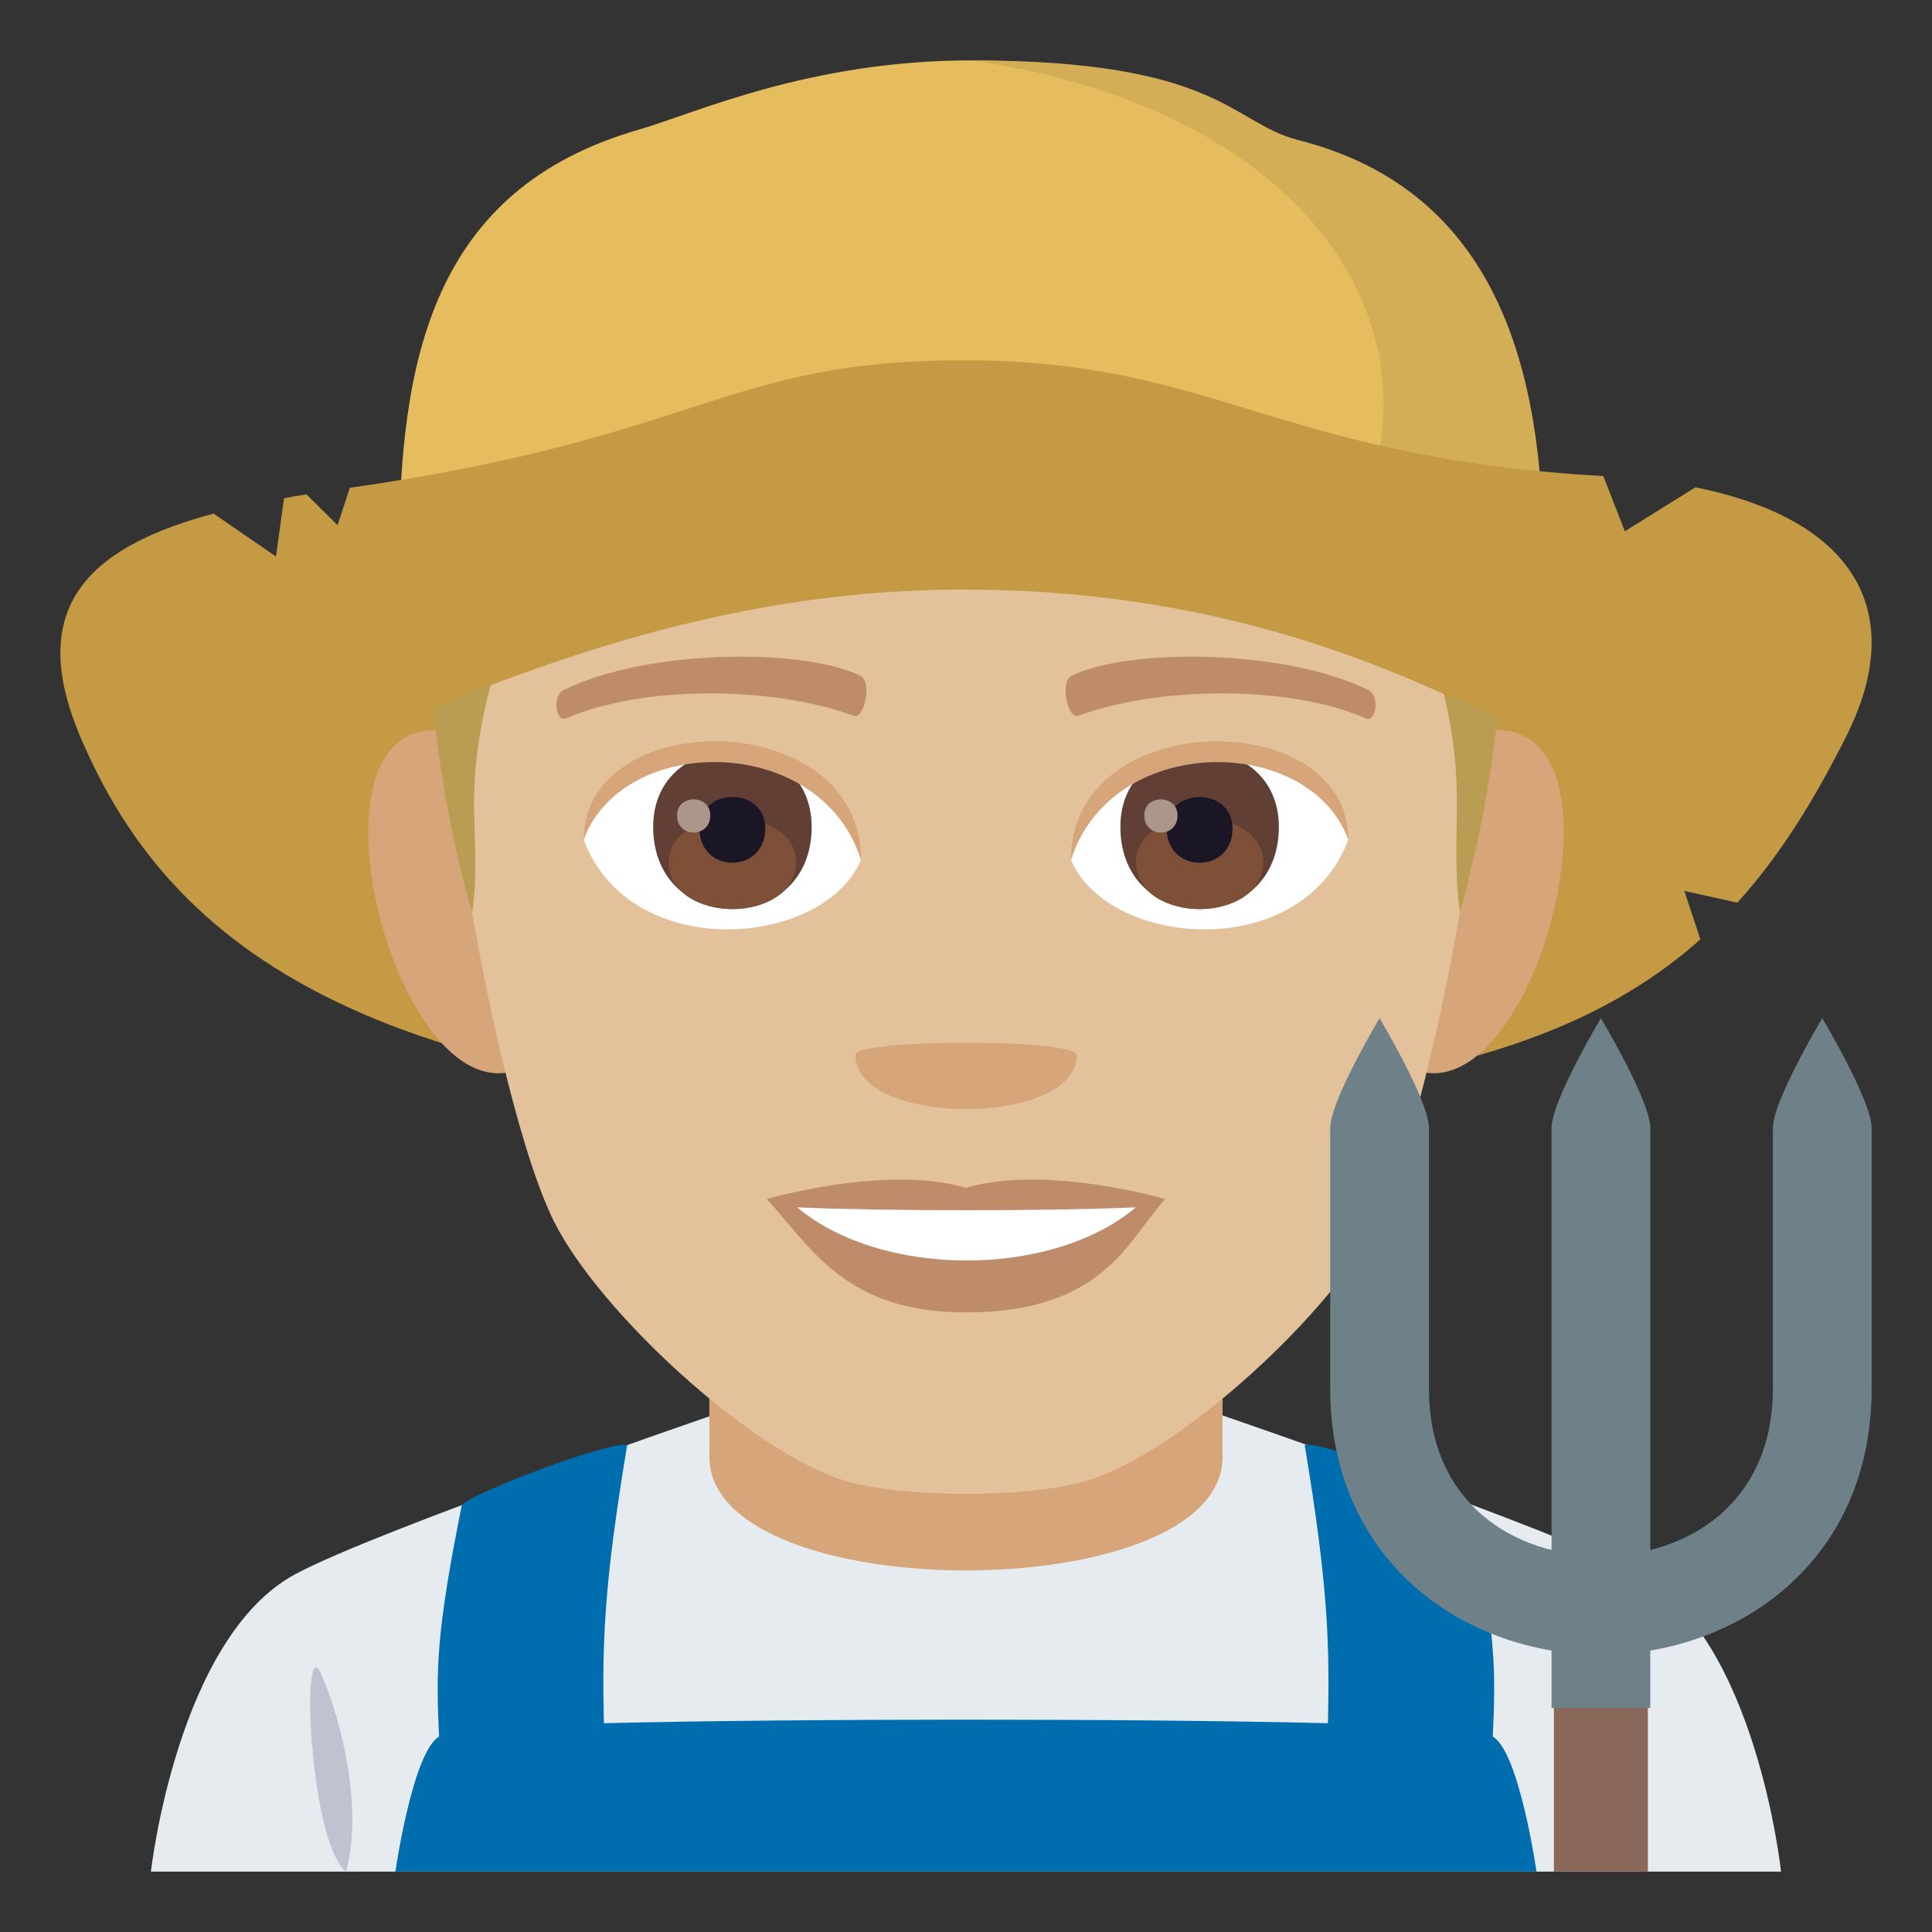 <?xml version="1.0" encoding="utf-8"?>
<!-- Generator: Adobe Illustrator 19.0.0, SVG Export Plug-In . SVG Version: 6.00 Build 0)  -->
<svg version="1.1" id="Layer_1" xmlns="http://www.w3.org/2000/svg" xmlns:xlink="http://www.w3.org/1999/xlink" x="0px" y="0px"
	 width="64px" height="64px" viewBox="0 0 64 64" enable-background="new 0 0 64 64" xml:space="preserve">
<rect x="0" y="0" width="64" height="64" fill="#333333" stroke="none"/>
<path fill="#E6EBEF" d="M9.788,52.143c2.699-1.452,13.906-5.292,13.906-5.292h16.695c0,0,11.197,3.831,13.883,5.289
	c3.904,2.115,4.727,9.86,4.727,9.86h-54C4.999,62,5.87,54.248,9.788,52.143z"/>
<path fill="#D6A67A" d="M40.499,48.257c0-1.141,0-6.203,0-6.203h-17c0,0,0,4.985,0,6.203C23.499,53.278,40.499,53.278,40.499,48.257
	z"/>
<path fill="#BEC3CF" d="M11.456,62c0.574-1.952-0.101-4.921-0.818-6.556C9.969,53.923,10.221,60.927,11.456,62z"/>
<path fill="#006DAE" d="M49.45,57.527c0.102-2.172,0.111-3.393-0.752-7.669c-0.209-0.348-4.881-2.133-5.479-1.992
	c0.779,4.671,0.828,6.587,0.771,9.217c-6.484-0.156-17.502-0.156-23.986,0.001c-0.057-2.631-0.008-4.547,0.773-9.218
	c-0.6-0.141-5.269,1.645-5.478,1.992c-0.863,4.276-0.856,5.497-0.754,7.669C13.669,58.035,13.098,62,13.098,62h37.801
	C50.899,62,50.329,58.035,49.45,57.527z"/>
<path fill="#C49A45" d="M61.2,24.303c-1.08,2.176-2.23,4.033-3.648,5.598l-1.756-0.387l0.531,1.604
	c-4.338,3.863-11.109,5.557-24.416,5.557c-20.322,0-26.559-5.813-29.291-12.371C0.147,18.373,63.391,19.891,61.2,24.303z"/>
<path fill="#D6A67A" d="M14.901,24.235c-5.719-1.031-1.252,14.957,3.225,10.547C20.198,32.738,17.575,24.719,14.901,24.235z"/>
<path fill="#D6A67A" d="M49.1,24.235c-2.674,0.483-5.299,8.503-3.223,10.547C50.354,39.192,54.815,23.204,49.1,24.235z"/>
<path fill="#E3C19B" d="M32.001,5.487c-11.824,0-17.521,8.945-16.807,21.384c0.143,2.503,1.693,10.665,3.158,13.593
	c1.498,2.995,6.512,7.614,9.584,8.57c1.939,0.604,6.188,0.604,8.127,0c3.072-0.956,8.086-5.575,9.586-8.57
	c1.465-2.928,3.016-11.09,3.158-13.593C49.522,14.433,43.825,5.487,32.001,5.487z"/>
<path fill="#BF8C6B" d="M32.001,39.349c-2.66-0.782-6.6,0.37-6.6,0.37c1.5,1.635,2.6,3.756,6.6,3.756c4.582,0,5.359-2.407,6.6-3.756
	C38.6,39.719,34.657,38.563,32.001,39.349z"/>
<path fill="#FFFFFF" d="M26.407,39.995c2.787,2.34,8.418,2.355,11.221,0C34.657,40.123,29.399,40.124,26.407,39.995z"/>
<path fill="#D6A67A" d="M35.667,34.951c0,2.386-7.332,2.386-7.332,0C28.335,34.403,35.667,34.403,35.667,34.951z"/>
<path fill="#BA9D52" d="M47.577,22.074c1.146,3.819,0.414,5.426,0.785,8.163c0.727-2.706,1.178-5.085,1.389-8.163H47.577z"/>
<path fill="#BA9D52" d="M16.426,22.074h-2.219c0.31,3.453,0.787,5.922,1.435,8.163C16.012,27.499,15.178,26.357,16.426,22.074z"/>
<path fill="#FFFFFF" d="M44.659,27.833c-1.58,4.136-8.008,3.529-9.186,0.635C36.368,23.818,43.792,23.421,44.659,27.833z"/>
<path fill="#FFFFFF" d="M19.34,27.833c1.58,4.136,8.01,3.529,9.186,0.635C27.631,23.816,20.21,23.419,19.34,27.833z"/>
<path fill="#BF8C6B" d="M45.315,22.854c-2.705-1.342-7.879-1.407-9.807-0.472c-0.412,0.182-0.141,1.454,0.207,1.332
	c2.688-0.995,7.019-1.019,9.535,0.086C45.585,23.942,45.725,23.043,45.315,22.854z"/>
<path fill="#BF8C6B" d="M18.686,22.854c2.703-1.342,7.877-1.407,9.807-0.472c0.412,0.182,0.141,1.454-0.207,1.332
	c-2.691-0.995-7.02-1.019-9.537,0.086C18.415,23.942,18.276,23.043,18.686,22.854z"/>
<path fill="#613F34" d="M37.114,27.392c0,3.629,5.25,3.629,5.25,0C42.364,24.023,37.114,24.023,37.114,27.392z"/>
<path fill="#7D5037" d="M37.633,28.554c0,2.081,4.211,2.081,4.211,0C41.844,26.622,37.633,26.622,37.633,28.554z"/>
<path fill="#1A1626" d="M38.649,27.449c0,1.507,2.18,1.507,2.18,0C40.829,26.052,38.649,26.052,38.649,27.449z"/>
<path fill="#AB968C" d="M37.905,27.01c0,0.761,1.102,0.761,1.102,0C39.006,26.304,37.905,26.304,37.905,27.01z"/>
<path fill="#613F34" d="M21.637,27.392c0,3.63,5.25,3.63,5.25,0C26.887,24.022,21.637,24.022,21.637,27.392z"/>
<path fill="#7D5037" d="M22.157,28.553c0,2.081,4.211,2.081,4.211,0C26.368,26.621,22.157,26.621,22.157,28.553z"/>
<path fill="#1A1626" d="M23.172,27.449c0,1.506,2.18,1.506,2.18,0C25.352,26.051,23.172,26.051,23.172,27.449z"/>
<path fill="#AB968C" d="M22.428,27.009c0,0.761,1.1,0.761,1.1,0C23.528,26.303,22.428,26.303,22.428,27.009z"/>
<path fill="#D6A67A" d="M44.659,27.802c0-4.44-9.186-4.44-9.186,0.703C36.786,24.285,43.346,24.285,44.659,27.802z"/>
<path fill="#D6A67A" d="M19.34,27.802c0-4.44,9.186-4.44,9.186,0.702C27.215,24.282,20.653,24.282,19.34,27.802z"/>
<path fill="#E5BC5E" d="M32.174,2c-5.389,0-9.186,1.77-11.002,2.291c-6.877,1.973-7.955,7.658-7.955,14.225h37.91
	C51.128,12.221,41.954,2,32.174,2z"/>
<path fill="#D4AE57" d="M43.003,4.639C40.786,4.076,40.413,2,32.174,2c11.404,1.65,16.379,9.311,12.184,16.516h6.77
	C51.128,12.221,49.581,6.307,43.003,4.639z"/>
<path fill="#C49A45" d="M61.2,24.303c-4.34,8.742-9.814-4.773-29.289-4.773c-16.605,0-26.559,11.332-29.291,4.773
	c-1.826-4.379,0.594-6.256,4.455-7.289l2.066,1.42l0.268-1.93c0.246-0.045,0.494-0.088,0.744-0.127l1.029,1.02l0.406-1.238
	c11.639-1.662,12.424-4.225,20.322-4.225c8.34,0,10.371,3.223,21.201,3.836l0.715,1.828l2.338-1.455
	C61.727,17.267,63.085,20.508,61.2,24.303z"/>
<path fill="#6E8189" d="M53.032,54.813c-4.455,0-8.967-3.027-8.967-8.817v-8.631c0-0.902,1.635-3.635,1.635-3.635
	s1.635,2.732,1.635,3.635v8.631c0,3.832,2.863,5.547,5.697,5.547c2.836,0,5.697-1.715,5.697-5.547v-8.631
	c0-0.902,1.635-3.635,1.635-3.635s1.637,2.732,1.637,3.635v8.631C62.001,51.785,57.489,54.813,53.032,54.813z"/>
<rect x="51.475" y="55.754" fill="#8A6859" width="3.113" height="6.246"/>
<path fill="#6E8189" d="M54.669,37.365c0-0.902-1.637-3.635-1.637-3.635s-1.635,2.732-1.635,3.635v19.213h3.27L54.669,37.365z"/>
</svg>
